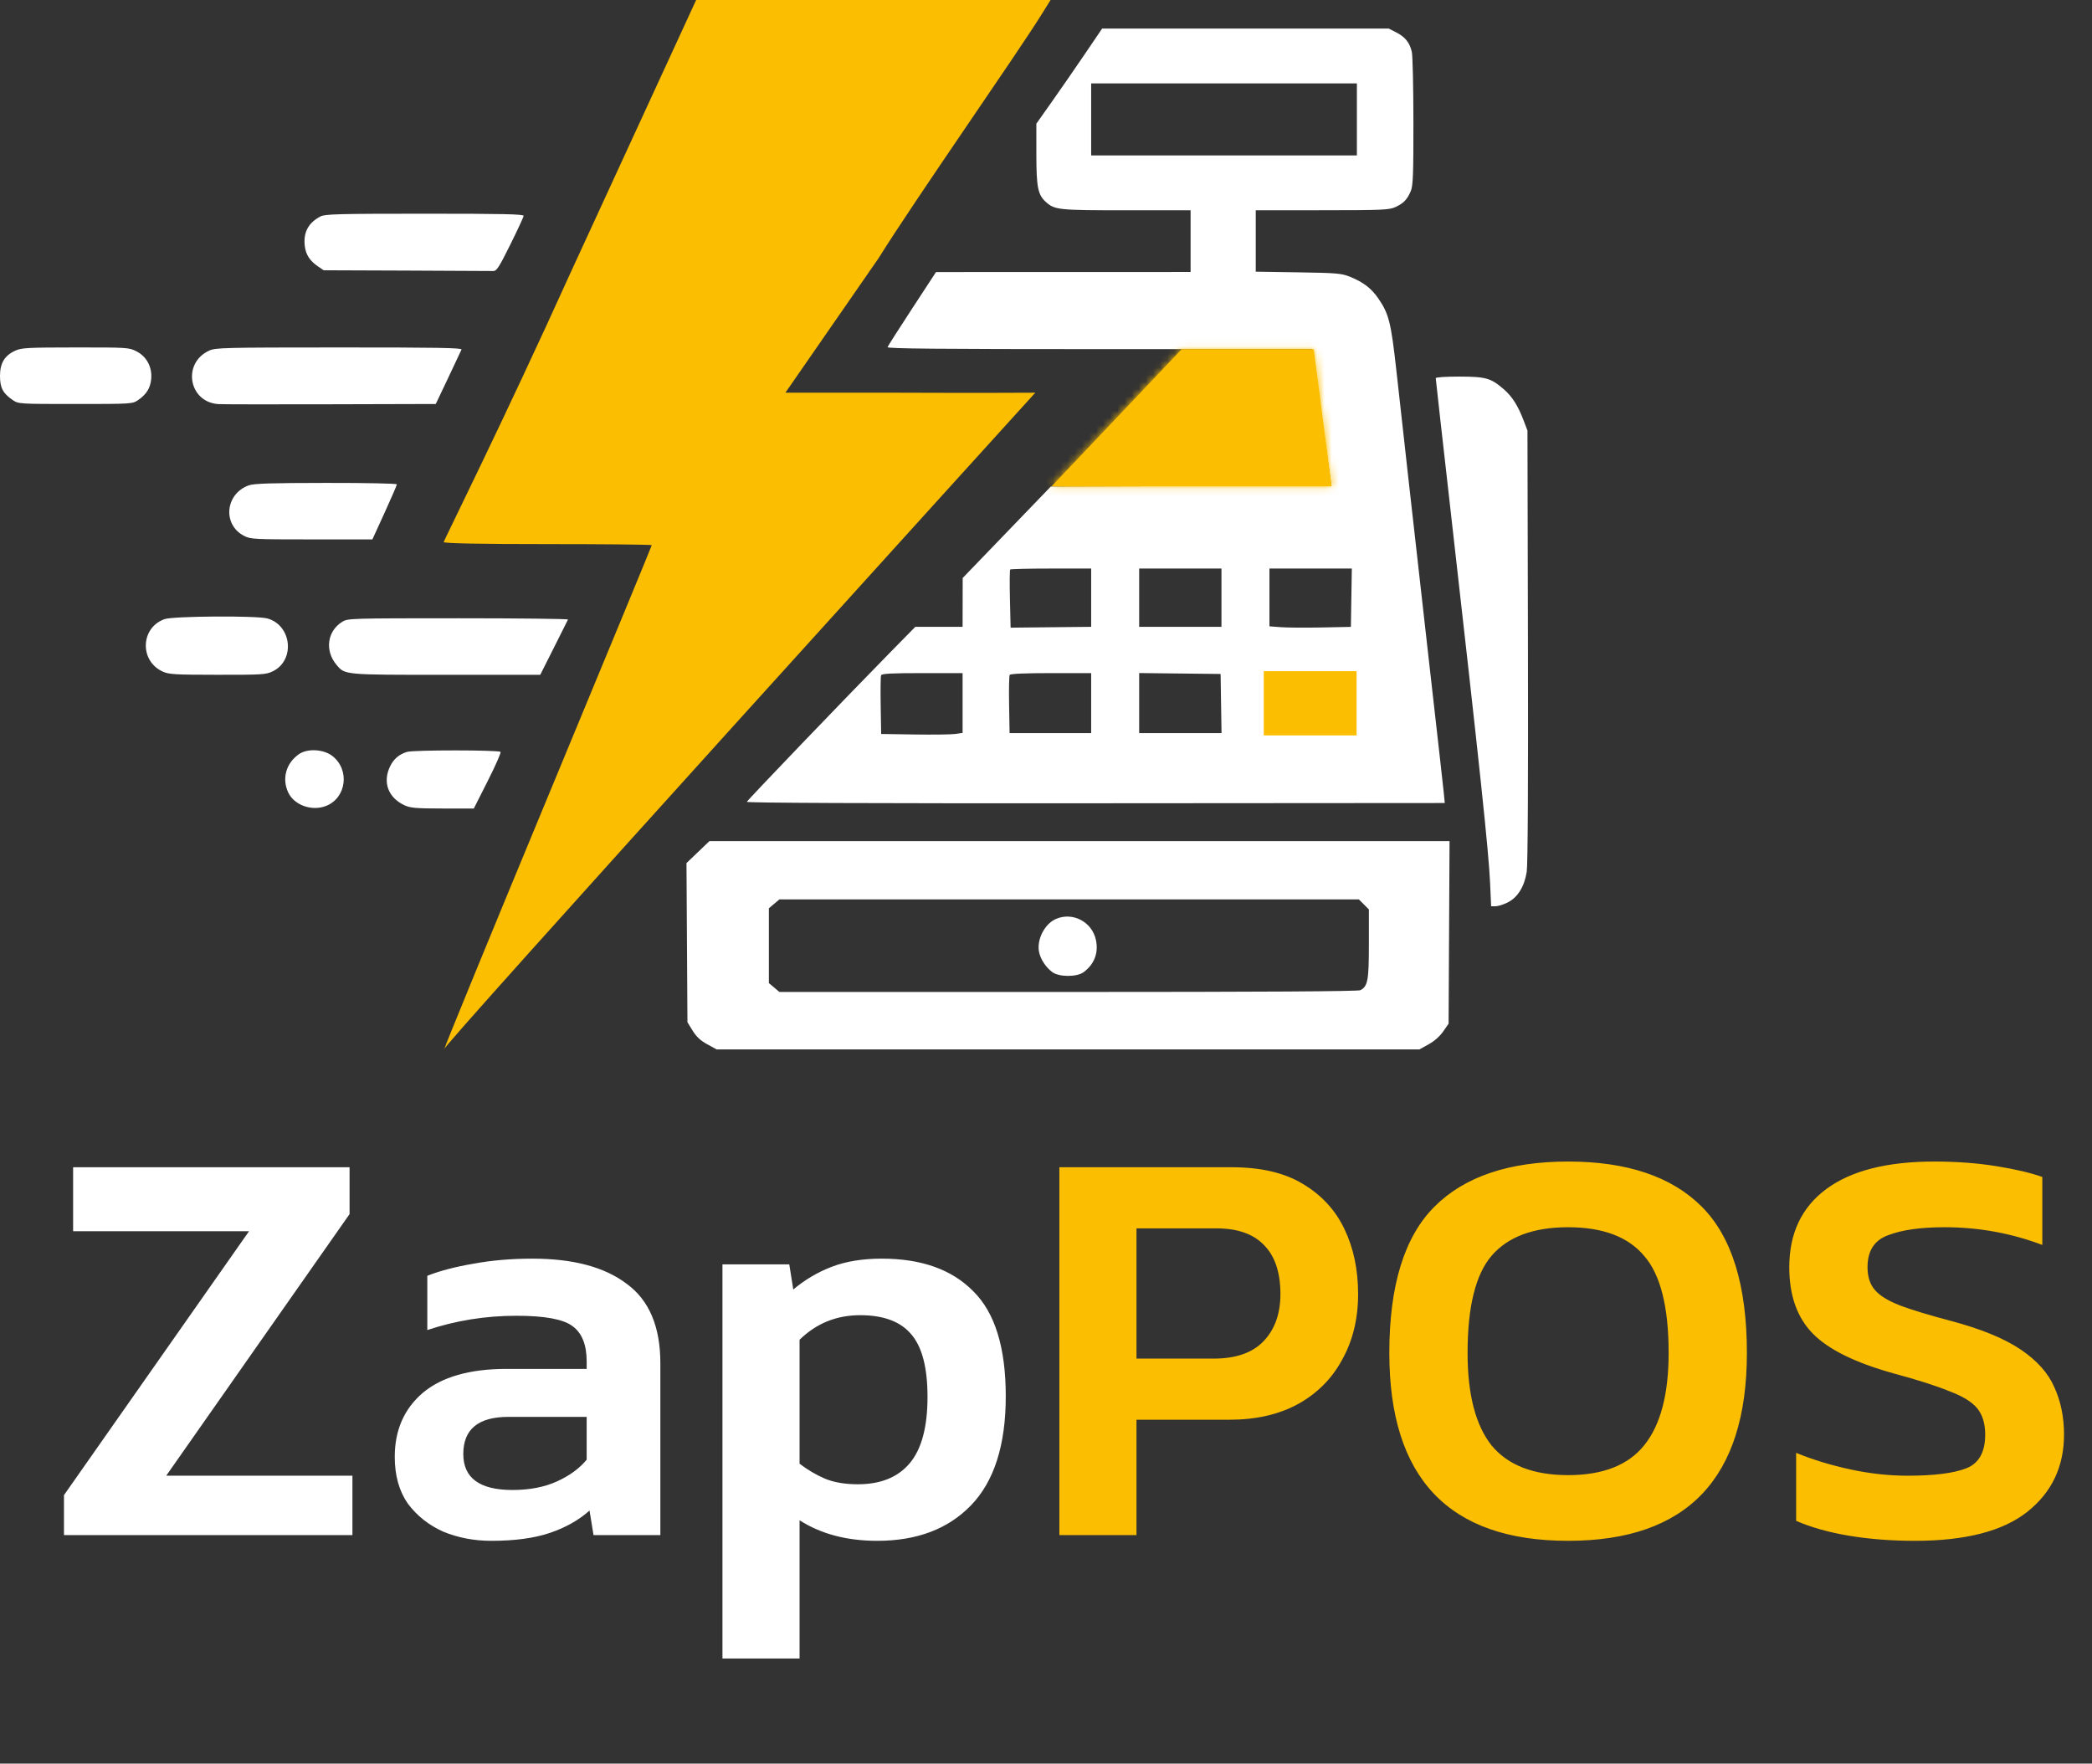 <svg width="293" height="247" viewBox="0 0 293 247" fill="none" xmlns="http://www.w3.org/2000/svg">
<rect x="0" y="0" width="293" height="247" fill="#333333" stroke="none"/>
<path fill-rule="evenodd" clip-rule="evenodd" d="M151.973 7.521C150.659 9.458 148.586 12.456 147.366 14.184L145.147 17.325L145.15 21.647C145.153 26.239 145.367 27.296 146.498 28.3C147.736 29.399 148.231 29.45 157.74 29.45H166.752V33.771V38.093L148.924 38.098L131.096 38.103L127.747 43.223C125.905 46.04 124.356 48.468 124.306 48.62C124.236 48.828 131.634 48.897 153.995 48.897H183.777L183.901 49.677C183.969 50.106 184.517 54.029 185.12 58.394C185.722 62.759 186.277 66.713 186.353 67.179C186.469 67.896 186.421 68.026 186.045 68.023C185.8 68.02 176.956 68.044 166.392 68.077L147.183 68.135L141.008 74.542L134.833 80.948L134.825 84.37L134.818 87.791H131.506H128.195L124.599 91.452C118.315 97.849 104.688 112.057 104.602 112.301C104.549 112.454 121.679 112.524 153.436 112.502L202.352 112.468L202.207 110.994C202.127 110.183 201.245 102.334 200.246 93.553C199.247 84.772 197.944 73.212 197.35 67.864C196.756 62.516 195.955 55.322 195.571 51.877C194.814 45.101 194.524 43.949 193.032 41.783C192.059 40.37 190.916 39.5 189.052 38.753C187.879 38.282 187.218 38.227 181.818 38.142L175.876 38.05V33.75V29.45L185.18 29.444C193.693 29.439 194.565 29.402 195.444 28.998C196.586 28.473 197.098 27.938 197.596 26.748C197.906 26.006 197.964 24.446 197.959 17.033C197.956 12.176 197.855 7.778 197.735 7.26C197.435 5.964 196.804 5.177 195.559 4.54L194.502 4H174.432H154.362L151.973 7.521ZM152.826 16.725V21.767H171.434H190.042V16.725V11.683H171.434H152.826V16.725ZM44.899 30.307C43.189 31.197 42.47 32.533 42.684 34.427C42.822 35.653 43.384 36.528 44.537 37.312L45.331 37.853L56.94 37.896C63.325 37.919 68.793 37.946 69.09 37.956C69.552 37.97 69.896 37.437 71.475 34.251C72.49 32.205 73.327 30.395 73.336 30.23C73.348 29.993 70.427 29.93 59.486 29.931C47.392 29.933 45.528 29.981 44.899 30.307ZM2.137 49.114C0.642 49.793 0 50.859 0 52.661C0 54.32 0.414 55.097 1.798 56.039C2.582 56.573 2.692 56.58 10.565 56.58C18.437 56.58 18.547 56.573 19.331 56.039C20.516 55.233 21.064 54.347 21.178 53.056C21.325 51.397 20.527 49.918 19.097 49.197C18.054 48.671 17.83 48.657 10.574 48.662C3.826 48.667 3.028 48.709 2.137 49.114ZM29.293 49.108C25.466 50.865 26.434 56.354 30.613 56.598C31.207 56.633 38.295 56.643 46.362 56.62L61.031 56.58L62.774 52.918C63.733 50.905 64.572 49.122 64.638 48.957C64.734 48.718 61.215 48.658 47.506 48.662C31.279 48.667 30.196 48.693 29.293 49.108ZM201.086 52.966C201.086 53.092 202.053 61.708 203.234 72.113C207.285 107.789 208.5 119.247 208.696 123.624L208.844 126.925H209.476C209.824 126.925 210.59 126.682 211.177 126.385C212.569 125.682 213.511 124.16 213.829 122.104C213.981 121.127 214.043 109.527 214 90.432L213.932 60.301L213.391 58.88C212.608 56.823 211.794 55.541 210.632 54.53C208.821 52.954 208.104 52.749 204.388 52.743C202.458 52.74 201.086 52.833 201.086 52.966ZM34.848 67.975C31.532 69.157 31.132 73.494 34.196 75.057C35.109 75.522 35.574 75.546 43.656 75.546H52.156L53.87 71.798C54.813 69.736 55.584 67.953 55.584 67.836C55.584 67.716 51.282 67.628 45.68 67.634C37.899 67.642 35.577 67.716 34.848 67.975ZM141.487 79.762C141.413 79.835 141.396 81.699 141.448 83.903L141.543 87.911L142.382 87.899C142.844 87.892 145.383 87.865 148.024 87.839L152.826 87.791V83.71V79.628H147.223C144.142 79.628 141.561 79.688 141.487 79.762ZM159.549 83.71V87.791H165.311H171.074V83.71V79.628H165.311H159.549V83.71ZM177.796 83.675V87.721L179.417 87.842C180.308 87.909 182.875 87.925 185.12 87.88L189.201 87.797L189.267 83.712L189.333 79.628H183.565H177.796V83.675ZM23.05 86.711C19.676 87.904 19.511 92.569 22.791 94.058C23.668 94.457 24.468 94.503 30.477 94.508C36.753 94.513 37.25 94.482 38.201 94.022C41.379 92.483 40.878 87.57 37.445 86.617C35.964 86.206 24.263 86.282 23.05 86.711ZM47.959 87.07C45.831 88.367 45.453 91.119 47.13 93.112C48.326 94.533 48.107 94.513 62.495 94.513H75.664L77.567 90.732C78.613 88.652 79.506 86.87 79.552 86.771C79.597 86.671 72.683 86.591 64.188 86.591C49.198 86.592 48.718 86.606 47.959 87.07ZM123.399 94.583C123.334 94.753 123.311 96.671 123.347 98.844L123.413 102.796L128.095 102.868C130.67 102.908 133.236 102.874 133.798 102.794L134.818 102.647V98.46V94.273H129.168C124.78 94.273 123.492 94.343 123.399 94.583ZM141.415 94.522C141.331 94.659 141.293 96.55 141.331 98.724L141.401 102.676H147.113H152.826V98.475V94.273H147.197C143.571 94.273 141.514 94.362 141.415 94.522ZM159.549 98.471V102.676H165.317H171.085L171.019 98.535L170.954 94.393L165.251 94.329L159.549 94.265V98.471ZM177.796 98.595V102.676H183.439H189.081V98.595V94.513H183.439H177.796V98.595ZM41.904 105.602C40.069 106.849 39.446 109.048 40.375 111.005C41.21 112.764 43.657 113.642 45.627 112.89C48.536 111.779 49.042 107.779 46.517 105.854C45.302 104.927 43.077 104.806 41.904 105.602ZM57.004 105.307C55.902 105.641 55.139 106.294 54.635 107.334C53.558 109.559 54.364 111.725 56.664 112.787C57.485 113.165 58.26 113.23 61.992 113.235L66.359 113.24L68.305 109.393C69.375 107.277 70.186 105.44 70.107 105.311C69.933 105.031 57.929 105.026 57.004 105.307ZM97.755 119.34L96.147 120.878L96.214 132.024L96.281 143.169L97.009 144.351C97.532 145.2 98.106 145.735 99.05 146.252L100.363 146.973H149.584H198.806L200.09 146.262C200.884 145.821 201.662 145.135 202.13 144.461L202.887 143.371L202.953 130.587L203.02 117.802H151.191H99.362L97.755 119.34ZM108.425 126.587L107.686 127.208V132.447V137.687L108.425 138.308L109.164 138.93H149.618C176.906 138.93 190.224 138.849 190.535 138.682C191.573 138.127 191.722 137.313 191.722 132.201V127.369L191.021 126.667L190.319 125.965H149.741H109.164L108.425 126.587ZM147.892 128.704C146.318 129.389 145.195 131.564 145.52 133.297C145.711 134.315 146.463 135.466 147.381 136.147C148.337 136.855 150.829 136.859 151.773 136.154C153.28 135.029 153.881 133.446 153.489 131.631C152.944 129.102 150.233 127.684 147.892 128.704Z" fill="white"/>
<mask id="path-2-inside-1_559_382" fill="white">
<path d="M165.5 48.912L184 48.912L186.5 68.12L147.269 68.12L165.5 48.912Z"/>
</mask>
<path d="M165.5 48.912L184 48.912L186.5 68.12L147.269 68.12L165.5 48.912Z" fill="#FCBE00"/>
<path d="M165.5 48.912L165.5 8.912L148.317 8.912L136.488 21.375L165.5 48.912ZM184 48.912L223.666 43.749L219.131 8.912L184 8.912L184 48.912ZM186.5 68.12L186.5 108.12L232.044 108.12L226.166 62.957L186.5 68.12ZM147.269 68.12L118.257 40.583L54.153 108.12L147.269 108.12L147.269 68.12ZM165.5 48.912L165.5 88.912L184 88.912L184 48.912L184 8.912L165.5 8.912L165.5 48.912ZM184 48.912L144.335 54.075L146.835 73.283L186.5 68.12L226.166 62.957L223.666 43.749L184 48.912ZM186.5 68.12L186.5 28.12L147.269 28.12L147.269 68.12L147.269 108.12L186.5 108.12L186.5 68.12ZM147.269 68.12L176.281 95.657L194.512 76.449L165.5 48.912L136.488 21.375L118.257 40.583L147.269 68.12Z" fill="#FCBE00" mask="url(#path-2-inside-1_559_382)"/>
<rect x="177" y="94" width="13" height="9" fill="#FCBE00"/>
<path fill-rule="evenodd" clip-rule="evenodd" d="M80 38C70.5 59 62.139 75.759 62.139 75.917C62.139 76.104 67.195 76.204 76.712 76.204C84.727 76.204 91.285 76.272 91.285 76.355C91.285 76.438 84.726 92.318 76.709 111.643C68.692 130.969 62.166 146.868 62.206 146.974C59.868 148.795 145 55 145 55C145 55 136.892 55.05 125.5 55H110L123.021 36.206C128.357 27.665 142.377 7.657 145.866 2.043C147.135 0.001 147.139 0 147.139 0H120.947L97.5 0L80 38Z" fill="#FCBE00"/>
<path d="M8.96 215V209.4L34.88 172.44H10.24V163.48H48.96V170.04L23.28 206.68H49.36V215H8.96ZM68.808 215.8C66.408 215.8 64.168 215.374 62.088 214.52C60.062 213.614 58.408 212.307 57.128 210.6C55.901 208.84 55.288 206.654 55.288 204.04C55.288 200.307 56.595 197.32 59.208 195.08C61.875 192.84 65.795 191.72 70.968 191.72H82.168V190.68C82.168 188.334 81.501 186.68 80.168 185.72C78.888 184.76 76.275 184.28 72.328 184.28C68.008 184.28 63.848 184.947 59.848 186.28V178.68C61.608 177.987 63.742 177.427 66.248 177C68.808 176.52 71.582 176.28 74.568 176.28C80.275 176.28 84.675 177.454 87.768 179.8C90.915 182.094 92.488 185.8 92.488 190.92V215H83.128L82.568 211.56C81.075 212.894 79.235 213.934 77.048 214.68C74.862 215.427 72.115 215.8 68.808 215.8ZM71.768 208.68C74.168 208.68 76.248 208.28 78.008 207.48C79.768 206.68 81.155 205.667 82.168 204.44V198.44H71.208C66.995 198.44 64.888 200.174 64.888 203.64C64.888 207 67.181 208.68 71.768 208.68ZM101.185 232.28V177.08H110.545L111.105 180.6C112.758 179.214 114.572 178.147 116.545 177.4C118.518 176.654 120.838 176.28 123.505 176.28C129.052 176.28 133.318 177.8 136.305 180.84C139.345 183.827 140.865 188.734 140.865 195.56C140.865 202.387 139.238 207.48 135.985 210.84C132.785 214.147 128.412 215.8 122.865 215.8C118.598 215.8 114.972 214.84 111.985 212.92V232.28H101.185ZM120.145 207.88C123.345 207.88 125.772 206.894 127.425 204.92C129.078 202.947 129.905 199.854 129.905 195.64C129.905 191.587 129.158 188.68 127.665 186.92C126.172 185.107 123.772 184.2 120.465 184.2C117.158 184.2 114.332 185.347 111.985 187.64V205C113.105 205.854 114.278 206.547 115.505 207.08C116.785 207.614 118.332 207.88 120.145 207.88Z" fill="white"/>
<path d="M148.373 215V163.48H172.533C176.586 163.48 179.893 164.254 182.453 165.8C185.066 167.347 187.013 169.454 188.293 172.12C189.573 174.787 190.213 177.827 190.213 181.24C190.213 184.707 189.466 187.774 187.973 190.44C186.533 193.107 184.453 195.187 181.733 196.68C179.066 198.12 175.893 198.84 172.213 198.84H159.173V215H148.373ZM159.173 190.28H169.973C173.066 190.28 175.386 189.48 176.933 187.88C178.533 186.227 179.333 184.014 179.333 181.24C179.333 178.254 178.586 175.987 177.093 174.44C175.599 172.84 173.359 172.04 170.373 172.04H159.173V190.28ZM219.625 215.8C202.932 215.8 194.585 207.027 194.585 189.48C194.585 180.04 196.692 173.214 200.905 169C205.118 164.787 211.358 162.68 219.625 162.68C227.892 162.68 234.132 164.787 238.345 169C242.558 173.214 244.665 180.04 244.665 189.48C244.665 207.027 236.318 215.8 219.625 215.8ZM219.625 206.6C224.478 206.6 228.025 205.214 230.265 202.44C232.558 199.614 233.705 195.294 233.705 189.48C233.705 183.027 232.558 178.494 230.265 175.88C228.025 173.214 224.478 171.88 219.625 171.88C214.772 171.88 211.198 173.214 208.905 175.88C206.665 178.494 205.545 183.027 205.545 189.48C205.545 195.294 206.665 199.614 208.905 202.44C211.198 205.214 214.772 206.6 219.625 206.6ZM268.201 215.8C264.894 215.8 261.801 215.56 258.921 215.08C256.094 214.6 253.641 213.907 251.561 213V203.48C253.907 204.44 256.441 205.214 259.161 205.8C261.881 206.387 264.547 206.68 267.161 206.68C270.894 206.68 273.641 206.334 275.401 205.64C277.161 204.947 278.041 203.374 278.041 200.92C278.041 199.374 277.667 198.147 276.921 197.24C276.174 196.334 274.867 195.534 273.001 194.84C271.187 194.094 268.601 193.267 265.241 192.36C259.854 190.867 256.067 189 253.881 186.76C251.694 184.52 250.601 181.427 250.601 177.48C250.601 172.734 252.334 169.08 255.801 166.52C259.267 163.96 264.307 162.68 270.921 162.68C274.014 162.68 276.894 162.894 279.561 163.32C282.227 163.747 284.387 164.254 286.041 164.84V174.36C281.667 172.707 277.107 171.88 272.361 171.88C269.001 171.88 266.361 172.254 264.441 173C262.521 173.694 261.561 175.187 261.561 177.48C261.561 178.814 261.907 179.88 262.601 180.68C263.294 181.48 264.467 182.2 266.121 182.84C267.827 183.48 270.201 184.2 273.241 185C277.454 186.12 280.707 187.454 283.001 189C285.294 190.547 286.867 192.307 287.721 194.28C288.627 196.254 289.081 198.467 289.081 200.92C289.081 205.4 287.374 209 283.961 211.72C280.547 214.44 275.294 215.8 268.201 215.8Z" fill="#FCBE00"/>
</svg>

